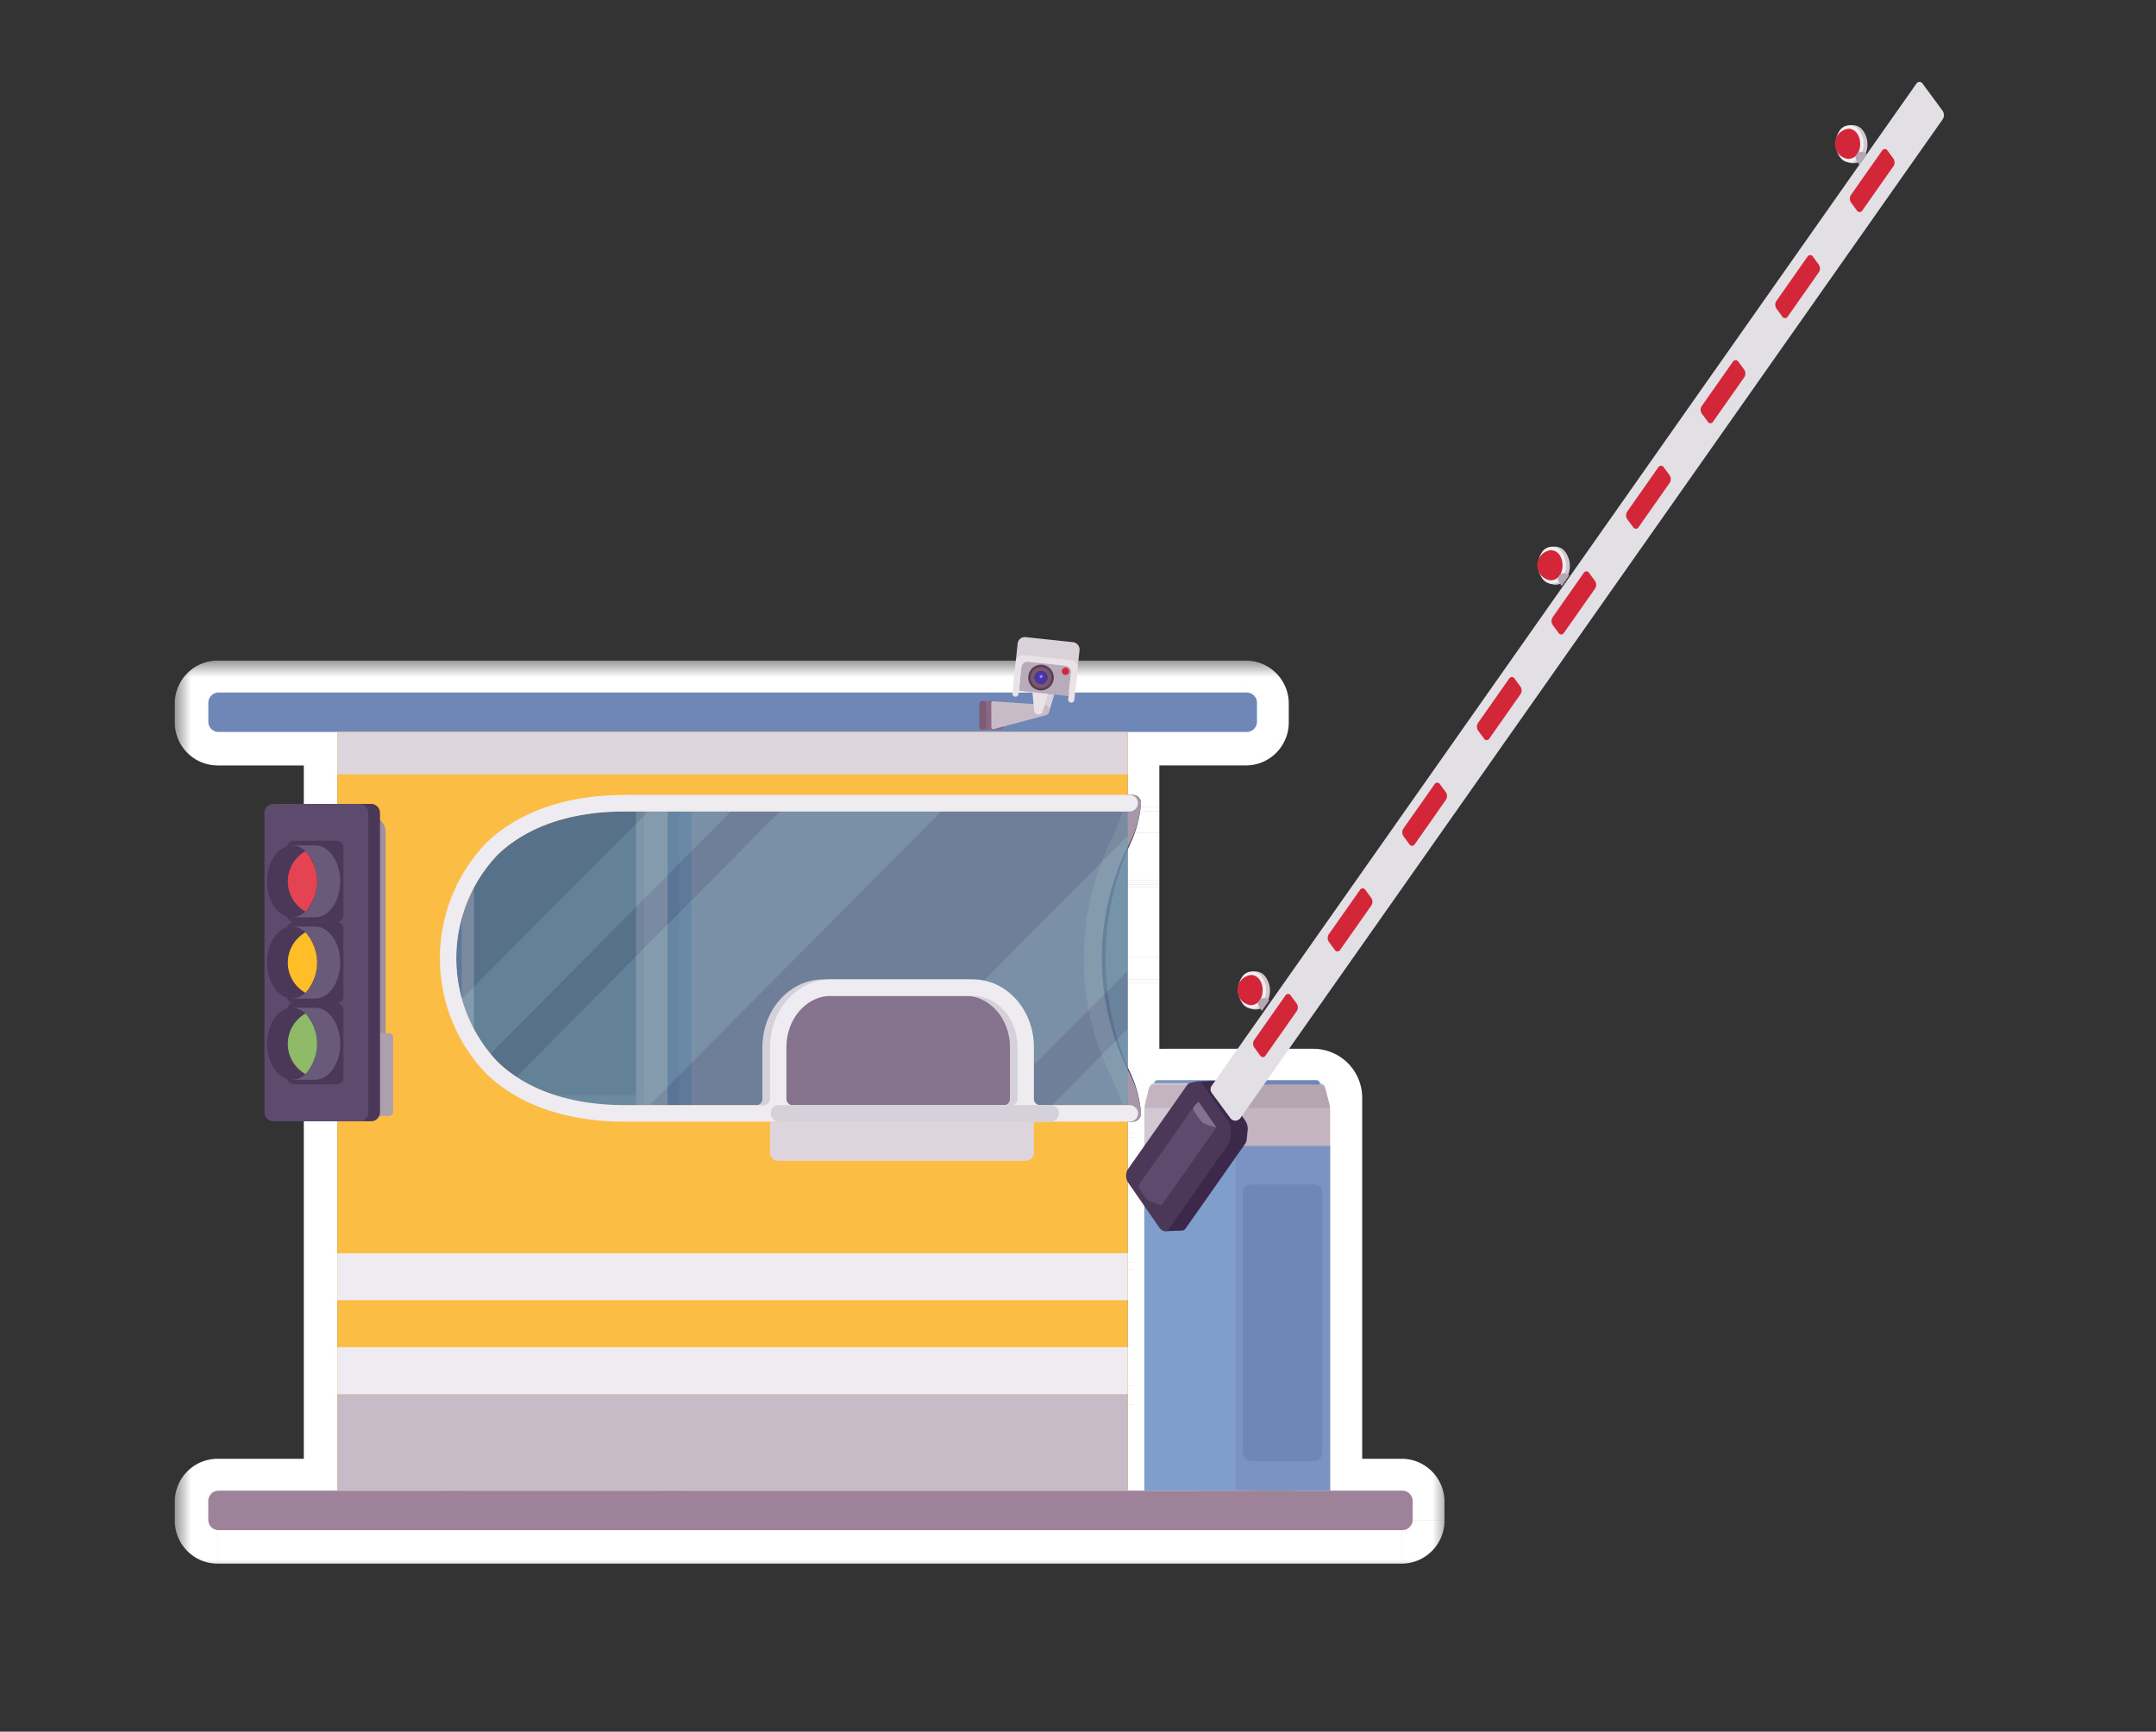 <svg width="66" height="53" viewBox="0 0 66 53" fill="none" xmlns="http://www.w3.org/2000/svg">
    <rect x="0" y="0" width="66" height="53" fill="#333333" stroke="none"/>
    <g clip-path="url(#q508szy3ka)">
        <mask id="ww4f2nyctb" maskUnits="userSpaceOnUse" x="5.35" y="20.22" width="39" height="28" fill="#000">
            <path fill="#fff" d="M5.35 20.22h39v28h-39z"/>
            <path fill-rule="evenodd" clip-rule="evenodd" d="M6.664 21.22h31.474c.174 0 .314.142.314.316v.576c0 .175-.14.316-.314.316H34.49V45.65h1.21V33.1h4.5a.5.5 0 0 1 .5.5v12.05h2.205c.173 0 .314.14.314.315v.576c0 .175-.14.317-.314.317H6.664a.315.315 0 0 1-.314-.316v-.577c0-.174.14-.316.314-.316H10.3v-23.22H6.664a.315.315 0 0 1-.314-.317v-.576c0-.175.14-.316.314-.316zm26.826 1.208H11.3v23.22h22.19v-23.22z"/>
        </mask>
        <path fill-rule="evenodd" clip-rule="evenodd" d="M6.664 21.22h31.474c.174 0 .314.142.314.316v.576c0 .175-.14.316-.314.316H34.49V45.65h1.21V33.1h4.5a.5.5 0 0 1 .5.5v12.05h2.205c.173 0 .314.14.314.315v.576c0 .175-.14.317-.314.317H6.664a.315.315 0 0 1-.314-.316v-.577c0-.174.14-.316.314-.316H10.3v-23.22H6.664a.315.315 0 0 1-.314-.317v-.576c0-.175.14-.316.314-.316zm26.826 1.208H11.3v23.22h22.19v-23.22z" fill="#FCBD45"/>
        <path d="M34.49 22.428v-1h-1v1h1zm0 23.221h-1v1h1v-1zm1.21 0v1h1v-1h-1zm0-12.549v-1h-1v1h1zm5 12.55h-1v1h1v-1zm-30.4 0v1h1v-1h-1zm0-23.222h1v-1h-1v1zm1 0v-1h-1v1h1zm22.19 0h1v-1h-1v1zM11.3 45.648h-1v1h1v-1zm22.19 0v1h1v-1h-1zm4.648-25.428H6.664v2h31.474v-2zm1.314 1.316c0-.72-.581-1.316-1.314-1.316v2a.685.685 0 0 1-.686-.684h2zm0 .576v-.576h-2v.576h2zm-1.314 1.316c.733 0 1.314-.596 1.314-1.316h-2c0-.37.3-.684.686-.684v2zm-3.648 0h3.648v-2H34.49v2zm1-.977v-.023h-2v.023h2zm0 .022v-.022h-2v.022h2zm0 .023v-.023h-2v.023h2zm0 .022v-.022h-2v.022h2zm0 .023v-.023h-2v.023h2zm0 .022v-.022h-2v.022h2zm0 .023v-.023h-2v.023h2zm0 .022v-.022h-2v.022h2zm0 .023v-.023h-2v.023h2zm0 .022v-.022h-2v.022h2zm0 .023v-.023h-2v.023h2zm0 .022v-.022h-2v.022h2zm0 .023v-.023h-2v.023h2zm0 .022v-.022h-2v.022h2zm0 .022v-.022h-2v.022h2zm0 .023v-.023h-2v.023h2zm0 .022v-.022h-2v.022h2zm0 .023v-.023h-2v.023h2zm0 .022v-.022h-2v.022h2zm0 .023v-.023h-2v.023h2zm0 .022v-.022h-2v.022h2zm0 .023V22.9h-2v.023h2zm0 .022v-.022h-2v.022h2zm0 .023v-.023h-2v.023h2zm0 .022v-.022h-2v.022h2zm0 .023v-.023h-2v.023h2zm0 .022v-.022h-2v.022h2zm0 .023v-.023h-2v.023h2zm0 .022v-.022h-2v.022h2zm0 .023v-.023h-2v.023h2zm0 .022v-.022h-2v.022h2zm0 .023v-.023h-2v.023h2zm0 .022v-.022h-2v.022h2zm0 .023v-.023h-2v.023h2zm0 .022v-.022h-2v.022h2zm0 .023v-.023h-2v.023h2zm0 .023v-.023h-2v.023h2zm0 .022v-.022h-2v.022h2zm0 .023v-.023h-2v.023h2zm0 .023v-.023h-2v.023h2zm0 .022v-.022h-2v.022h2zm0 .023v-.023h-2v.023h2zm0 .023v-.023h-2v.023h2zm0 .023v-.023h-2v.023h2zm0 .022v-.023h-2v.023h2zm0 .023v-.023h-2v.023h2zm0 .023v-.023h-2v.023h2zm0 .023v-.023h-2v.023h2zm0 .022v-.023h-2v.023h2zm0 .023v-.023h-2v.023h2zm0 .023v-.023h-2v.023h2zm0 .023v-.023h-2v.023h2zm0 .023v-.023h-2v.023h2zm0 .023v-.023h-2v.023h2zm0 .023v-.023h-2v.023h2zm0 .023v-.023h-2v.023h2zm0 .023v-.023h-2v.023h2zm0 .023v-.023h-2v.023h2zm0 .023v-.023h-2v.023h2zm0 .023v-.023h-2v.023h2zm0 .023v-.023h-2v.023h2zm0 .023v-.023h-2v.023h2zm0 .023v-.023h-2v.023h2zm0 .023v-.023h-2v.023h2zm0 .024v-.024h-2v.024h2zm0 .023v-.023h-2v.023h2zm0 .023v-.023h-2v.023h2zm0 .023v-.023h-2v.023h2zm0 .024v-.024h-2v.024h2zm0 .023v-.023h-2v.023h2zm0 .023v-.023h-2v.023h2zm0 .024v-.024h-2v.024h2zm0 .023v-.023h-2v.023h2zm0 .024v-.024h-2v.024h2zm0 .023v-.023h-2v.023h2zm0 .024v-.024h-2v.024h2zm0 .024v-.024h-2v.024h2zm0 .023v-.023h-2v.023h2zm0 .024v-.024h-2v.024h2zm0 .024v-.024h-2v.024h2zm0 .023v-.023h-2v.023h2zm0 .024v-.024h-2v.024h2zm0 .024v-.024h-2v.024h2zm0 .024v-.024h-2v.024h2zm0 .024v-.024h-2v.024h2zm0 .024v-.024h-2v.024h2zm0 .024v-.024h-2v.024h2zm0 .024v-.024h-2v.024h2zm0 .024v-.024h-2v.024h2zm0 .024v-.024h-2v.024h2zm0 .024v-.024h-2v.024h2zm0 .024v-.024h-2v.024h2zm0 .025v-.025h-2v.025h2zm0 .024v-.024h-2v.024h2zm0 .024v-.024h-2v.024h2zm0 .025v-.025h-2v.025h2zm0 .024v-.024h-2v.024h2zm0 .024v-.024h-2v.024h2zm0 .025v-.024h-2v.024h2zm0 .025v-.025h-2v.025h2zm0 .024v-.024h-2v.024h2zm0 .025v-.025h-2v.025h2zm0 .025v-.025h-2v.025h2zm0 .024v-.024h-2v.024h2zm0 .025v-.024h-2v.024h2zm0 .025v-.025h-2v.025h2zm0 .025v-.025h-2v.025h2zm0 .025v-.025h-2v.025h2zm0 .025v-.025h-2v.025h2zm0 .025v-.025h-2v.025h2zm0 .025v-.025h-2v.025h2zm0 .026v-.026h-2v.026h2zm0 .025v-.025h-2v.025h2zm0 .025v-.025h-2v.025h2zm0 .026v-.026h-2v.026h2zm0 .025v-.025h-2v.025h2zm0 .026v-.026h-2v.026h2zm0 .025v-.025h-2v.025h2zm0 .026v-.026h-2v.026h2zm0 .025v-.025h-2v.025h2zm0 .026v-.026h-2v.026h2zm0 .026v-.026h-2v.026h2zm0 .026v-.026h-2v.026h2zm0 .026v-.026h-2v.026h2zm0 .026v-.026h-2v.026h2zm0 .026v-.026h-2v.026h2zm0 .026v-.026h-2v.026h2zm0 .026v-.026h-2v.026h2zm0 .026v-.026h-2v.026h2zm0 .027v-.027h-2v.027h2zm0 .026V25.5h-2v.026h2zm0 .026v-.026h-2v.026h2zm0 .027v-.027h-2v.027h2zm0 .026v-.026h-2v.026h2zm0 .027v-.027h-2v.027h2zm0 .027v-.027h-2v.027h2zm0 .027v-.027h-2v.027h2zm0 .026v-.026h-2v.026h2zm0 .027v-.027h-2v.027h2zm0 .027v-.027h-2v.027h2zm0 .027v-.027h-2v.027h2zm0 .028v-.028h-2v.028h2zm0 .027v-.027h-2v.027h2zm0 .027v-.027h-2v.027h2zm0 .027v-.027h-2v.027h2zm0 .028v-.028h-2v.028h2zm0 .027v-.027h-2v.027h2zm0 .028v-.028h-2v.028h2zm0 .028v-.028h-2v.028h2zm0 .027v-.027h-2v.027h2zm0 .028v-.028h-2v.028h2zm0 .028v-.028h-2v.028h2zm0 .028v-.028h-2v.028h2zm0 .028v-.028h-2v.028h2zm0 .028v-.028h-2v.028h2zm0 .028v-.028h-2v.028h2zm0 .029v-.029h-2v.029h2zm0 .028v-.028h-2v.028h2zm0 .029v-.029h-2v.029h2zm0 .028v-.028h-2v.028h2zm0 .029v-.029h-2v.029h2zm0 .028v-.028h-2v.028h2zm0 .03v-.03h-2v.03h2zm0 .028v-.029h-2v.03h2zm0 .03v-.03h-2v.03h2zm0 .028v-.029h-2v.03h2zm0 .03v-.03h-2v.03h2zm0 .029v-.03h-2v.03h2zm0 .029v-.03h-2v.03h2zm0 .03v-.03h-2v.03h2zm0 .029v-.03h-2v.03h2zm0 .03v-.03h-2v.03h2zm0 .029v-.03h-2v.03h2zm0 .03v-.03h-2v.03h2zm0 .03v-.03h-2v.03h2zm0 .03v-.03h-2v.03h2zm0 .03v-.03h-2v.03h2zm0 .03v-.03h-2v.03h2zm0 .03v-.03h-2v.03h2zm0 .03v-.03h-2v.03h2zm0 .03v-.03h-2v.03h2zm0 .031v-.03h-2v.03h2zm0 .03v-.03h-2v.03h2zm0 .031v-.03h-2v.03h2zm0 .031v-.03h-2v.03h2zm0 .031v-.03h-2v.03h2zm0 .031v-.031h-2v.031h2zm0 .031v-.031h-2v.031h2zm0 .031v-.03h-2v.03h2zm0 .032v-.032h-2v.032h2zm0 .03v-.03h-2v.03h2zm0 .032v-.031h-2v.031h2zm0 .032v-.032h-2v.032h2zm0 .032v-.032h-2v.032h2zm0 .032v-.032h-2v.032h2zm0 .031v-.031h-2v.031h2zm0 .032v-.032h-2v.032h2zm0 .033v-.033h-2v.033h2zm0 .032v-.032h-2v.032h2zm0 .032v-.032h-2v.032h2zm0 .032v-.032h-2v.032h2zm0 .033v-.033h-2v.033h2zm0 .033v-.033h-2v.033h2zm0 .032v-.032h-2v.032h2zm0 .033v-.033h-2v.033h2zm0 .033v-.033h-2v.033h2zm0 .033v-.033h-2v.033h2zm0 .033v-.033h-2v.033h2zm0 .034V27.8h-2v.034h2zm0 .033v-.033h-2v.033h2zm0 .034v-.034h-2v.034h2zm0 .033V27.9h-2v.034h2zm0 .034v-.034h-2v.034h2zm0 .034v-.034h-2v.034h2zm0 .034v-.034h-2v.034h2zm0 .034v-.034h-2v.034h2zm0 .034v-.034h-2v.034h2zm0 .034v-.034h-2v.034h2zm0 .035v-.035h-2v.035h2zm0 .034v-.034h-2v.034h2zm0 .035v-.035h-2v.035h2zm0 .035v-.035h-2v.035h2zm0 .034v-.034h-2v.034h2zm0 .035v-.035h-2v.035h2zm0 .036v-.036h-2v.036h2zm0 .035v-.035h-2v.035h2zm0 .035v-.035h-2v.035h2zm0 .036v-.036h-2v.036h2zm0 .035v-.035h-2v.035h2zm0 .036v-.036h-2v.036h2zm0 .036v-.036h-2v.036h2zm0 .036v-.036h-2v.036h2zm0 .036v-.036h-2v.036h2zm0 .036v-.036h-2v.036h2zm0 .037v-.037h-2v.037h2zm0 .036v-.036h-2v.036h2zm0 .037v-.037h-2v.037h2zm0 .036v-.036h-2v.036h2zm0 .037v-.037h-2v.037h2zm0 .037v-.037h-2v.037h2zm0 .037v-.037h-2v.037h2zm0 .038v-.038h-2v.038h2zm0 .037v-.037h-2v.037h2zm0 .038v-.038h-2v.038h2zm0 .037v-.037h-2v.037h2zm0 .038v-.038h-2v.038h2zm0 .038v-.038h-2v.038h2zm0 .038v-.038h-2v.038h2zm0 .038v-.038h-2v.038h2zm0 .038v-.038h-2v.038h2zm0 .039V29.3h-2v.039h2zm0 .038v-.038h-2v.038h2zm0 .039v-.039h-2v.039h2zm0 .039v-.04h-2v.04h2zm0 .039v-.04h-2v.04h2zm0 .039v-.04h-2v.04h2zm0 .04v-.04h-2v.04h2zm0 .038v-.039h-2v.04h2zm0 .04v-.04h-2v.04h2zm0 .04v-.04h-2v.04h2zm0 .04v-.04h-2v.04h2zm0 .04v-.04h-2v.04h2zm0 .04v-.04h-2v.04h2zm0 .04v-.04h-2v.04h2zm0 .04v-.04h-2v.04h2zm0 .04v-.04h-2v.04h2zm0 .041v-.04h-2v.04h2zm0 .041v-.04h-2v.04h2zm0 .041v-.041h-2v.041h2zm0 .041v-.041h-2v.041h2zm0 .041v-.04h-2v.04h2zm0 .042v-.042h-2v.042h2zm0 .041v-.041h-2v.041h2zm0 .042v-.042h-2v.042h2zm0 .042v-.042h-2v.042h2zm0 .042v-.042h-2v.042h2zm0 .042v-.042h-2v.042h2zm0 .042v-.042h-2v.042h2zm0 .042v-.042h-2v.042h2zm0 .043v-.043h-2v.043h2zm0 .043v-.043h-2v.043h2zm0 .043v-.043h-2v.043h2zm0 .043V30.6h-2v.043h2zm0 .043v-.043h-2v.043h2zm0 .043v-.043h-2v.043h2zm0 .044v-.044h-2v.044h2zm0 .043v-.043h-2v.043h2zm0 .044v-.044h-2v.044h2zm0 .044v-.044h-2v.044h2zm0 .044v-.044h-2v.044h2zm0 .044v-.044h-2v.044h2zm0 .045v-.045h-2v.045h2zm0 .044v-.044h-2v.044h2zm0 .045v-.045h-2v.045h2zm0 .045v-.045h-2v.045h2zm0 .045v-.045h-2v.045h2zm0 .045v-.045h-2v.045h2zm0 .046v-.046h-2v.046h2zm0 .045v-.046h-2v.046h2zm0 .046v-.046h-2v.046h2zm0 .046v-.046h-2v.046h2zm0 .046v-.046h-2v.046h2zm0 .046v-.046h-2v.046h2zm0 .046v-.046h-2v.046h2zm0 .047v-.047h-2v.047h2zm0 .046v-.046h-2v.046h2zm0 .047v-.047h-2v.047h2zm0 .047v-.047h-2v.047h2zm0 .047v-.047h-2v.047h2zm0 .048v-.048h-2v.048h2zm0 .047v-.047h-2v.047h2zm0 .048v-.048h-2v.048h2zm0 .048v-.048h-2v.048h2zm0 .048v-.048h-2v.048h2zm0 .048v-.048h-2v.048h2zm0 .048v-.048h-2v.048h2zm0 .049v-.049h-2v.049h2zm0 .048V32.2h-2v.048h2zm0 .05v-.05h-2v.05h2zm0 .048v-.049h-2v.05h2zm0 .05v-.05h-2v.05h2zm0 .05v-.05h-2v.05h2zm0 .049v-.05h-2v.05h2zm0 .05v-.05h-2v.05h2zm0 .05v-.05h-2v.05h2zm0 .05v-.05h-2v.05h2zm0 .05v-.05h-2v.05h2zm0 .05v-.05h-2v.05h2zm0 .05v-.05h-2v.05h2zm0 .052v-.051h-2v.05h2zm0 .05v-.05h-2v.05h2zm0 .052v-.051h-2v.05h2zm0 .051v-.051h-2V33h2zm0 .052V33h-2v.052h2zm0 .051v-.051h-2v.051h2zm0 .052v-.052h-2v.052h2zm0 .052v-.052h-2v.052h2zm0 .053v-.053h-2v.053h2zm0 .052v-.052h-2v.052h2zm0 .053v-.053h-2v.053h2zm0 .052v-.052h-2v.052h2zm0 .053v-.053h-2v.053h2zm0 .054v-.054h-2v.054h2zm0 .053v-.053h-2v.053h2zm0 .053v-.053h-2v.053h2zm0 .054v-.053h-2v.053h2zm0 .054v-.054h-2v.054h2zm0 .054v-.054h-2v.054h2zm0 .055v-.055h-2v.055h2zm0 .054v-.054h-2v.054h2zm0 .055V33.9h-2v.055h2zm0 .055v-.055h-2v.055h2zm0 .055v-.055h-2v.055h2zm0 .055v-.055h-2v.055h2zm0 .055v-.055h-2v.055h2zm0 .056v-.056h-2v.056h2zm0 .056v-.056h-2v.056h2zm0 .056v-.056h-2v.056h2zm0 .056v-.056h-2v.056h2zm0 .057V34.4h-2v.057h2zm0 .056v-.056h-2v.056h2zm0 .057v-.057h-2v.057h2zm0 .057v-.057h-2v.057h2zm0 .057v-.057h-2v.057h2zm0 .058v-.057h-2v.057h2zm0 .058v-.058h-2v.058h2zm0 .057V34.8h-2v.057h2zm0 .058v-.058h-2v.058h2zm0 .059v-.059h-2v.059h2zm0 .058v-.058h-2v.058h2zm0 .059v-.059h-2v.059h2zm0 .059v-.06h-2v.06h2zm0 .059v-.06h-2v.06h2zm0 .059v-.06h-2v.06h2zm0 .06v-.06h-2v.06h2zm0 .059v-.06h-2v.06h2zm0 .06v-.06h-2v.06h2zm0 .06v-.06h-2v.06h2zm0 .06v-.06h-2v.06h2zm0 .06v-.06h-2v.06h2zm0 .061v-.06h-2v.06h2zm0 .061v-.06h-2v.06h2zm0 .061v-.061h-2v.061h2zm0 .061v-.06h-2v.06h2zm0 .062v-.062h-2v.062h2zm0 .062v-.062h-2v.062h2zm0 .062v-.062h-2v.062h2zm0 .062v-.062h-2v.062h2zm0 .062v-.062h-2v.062h2zm0 .063v-.063h-2v.063h2zm0 .062v-.062h-2v.062h2zm0 .063v-.063h-2v.063h2zm0 .064v-.064h-2v.064h2zm0 .063v-.063h-2v.063h2zm0 .064v-.064h-2v.064h2zm0 .063v-.063h-2v.063h2zm0 .065v-.065h-2v.065h2zm0 .064v-.064h-2v.064h2zm0 .064v-.064h-2v.064h2zm0 .065v-.065h-2v.065h2zm0 .065v-.065h-2v.065h2zm0 .065v-.065h-2v.065h2zm0 .066v-.066h-2v.066h2zm0 .065v-.065h-2v.065h2zm0 .066v-.066h-2v.066h2zm0 .066v-.066h-2v.066h2zm0 .066v-.066h-2v.066h2zm0 .067v-.067h-2v.067h2zm0 .067v-.067h-2v.067h2zm0 .067v-.067h-2v.067h2zm0 .067v-.067h-2v.067h2zm0 .067v-.067h-2v.067h2zm0 .068v-.068h-2v.068h2zm0 .068v-.068h-2v.068h2zm0 .068v-.068h-2v.068h2zm0 .068v-.068h-2v.068h2zm0 .069v-.07h-2v.07h2zm0 .068v-.069h-2v.07h2zm0 .07v-.07h-2v.07h2zm0 .068v-.069h-2v.07h2zm0 .07v-.07h-2v.07h2zm0 .07v-.07h-2v.07h2zm0 .07v-.07h-2v.07h2zm0 .07v-.07h-2v.07h2zm0 .07v-.07h-2v.07h2zm0 .07v-.07h-2v.07h2zm0 .071v-.07h-2v.07h2zm0 .072v-.072h-2v.072h2zm0 .07v-.07h-2v.07h2zm0 .072v-.071h-2v.071h2zm0 .072v-.072h-2V39h2zm0 .072V39h-2v.072h2zm0 .072v-.072h-2v.072h2zm0 .073v-.073h-2v.073h2zm0 .072v-.072h-2v.072h2zm0 .074v-.074h-2v.074h2zm0 .073v-.074h-2v.074h2zm0 .073v-.073h-2v.073h2zm0 .074v-.074h-2v.074h2zm0 .074v-.074h-2v.074h2zm0 .074v-.074h-2v.074h2zm0 .074v-.074h-2v.074h2zm0 .075v-.075h-2v.075h2zm0 .075v-.075h-2v.075h2zm0 .075v-.075h-2v.075h2zm0 .075v-.075h-2v.075h2zm0 .076v-.076h-2v.076h2zm0 .076v-.076h-2v.076h2zm0 .076v-.076h-2v.076h2zm0 .076v-.076h-2v.076h2zm0 .077v-.077h-2v.077h2zm0 .077v-.077h-2v.077h2zm0 .077v-.077h-2v.077h2zm0 .077v-.077h-2v.077h2zm0 .078v-.078h-2v.078h2zm0 .078v-.078h-2v.078h2zm0 .078v-.078h-2v.078h2zm0 .078v-.078h-2v.078h2zm0 .079v-.079h-2v.079h2zm0 .079v-.08h-2v.08h2zm0 .079v-.08h-2v.08h2zm0 .08v-.08h-2v.08h2zm0 .079v-.08h-2v.08h2zm0 .08v-.08h-2v.08h2zm0 .08v-.08h-2v.08h2zm0 .08v-.08h-2v.08h2zm0 .08v-.08h-2v.08h2zm0 .082v-.081h-2v.08h2zm0 .08v-.08h-2v.08h2zm0 .082v-.081h-2v.081h2zm0 .082v-.082h-2v.082h2zm0 .082v-.082h-2v.082h2zm0 .082v-.082h-2v.082h2zm0 .083v-.083h-2v.083h2zm0 .082v-.082h-2v.082h2zm0 .083V42.4h-2v.083h2zm0 .084v-.084h-2v.084h2zm0 .083v-.084h-2v.084h2zm0 .084v-.084h-2v.084h2zm0 .084v-.084h-2v.084h2zm0 .084v-.084h-2v.084h2zm0 .085V42.9h-2v.085h2zm0 .085v-.085h-2v.085h2zm0 .085v-.085h-2v.085h2zm0 .085v-.085h-2v.085h2zm0 .086v-.086h-2v.086h2zm0 .085v-.085h-2v.085h2zm0 .087v-.087h-2v.087h2zm0 .086v-.087h-2v.087h2zm0 .087v-.087h-2v.087h2zm0 .087v-.087h-2v.087h2zm0 .087v-.087h-2v.087h2zm0 .087v-.087h-2v.087h2zm0 .088v-.088h-2v.088h2zm0 .088v-.088h-2v.088h2zm0 .088v-.088h-2v.088h2zm0 .09v-.09h-2v.09h2zm0 .088v-.089h-2v.089h2zm0 .09v-.09h-2v.09h2zm0 .088v-.089h-2v.09h2zm0 .09v-.09h-2v.09h2zm0 .09v-.09h-2v.09h2zm0 .09v-.09h-2v.09h2zm0 .09v-.09h-2v.09h2zm0 .092v-.091h-2v.09h2zm0 .09v-.09h-2v.09h2zm0 .092v-.091h-2v.091h2zm0 .092v-.092h-2v.092h2zm0 .092v-.092h-2v.092h2zm0 .092v-.092h-2v.092h2zm0 .092v-.092h-2v.092h2zm0 .093v-.093h-2v.093h2zm0 .001h-2 2zm.21-1h-1.21v2h1.21v-2zm-1-11.549v12.55h2V33.1h-2zm5.5-1h-4.5v2h4.5v-2zm1.5 1.5a1.5 1.5 0 0 0-1.5-1.5v2a.5.5 0 0 1-.5-.5h2zm0 12.05V33.6h-2v12.05h2zm1.205-1H40.7v2h2.205v-2zm1.314 1.315c0-.72-.582-1.316-1.314-1.316v2a.685.685 0 0 1-.686-.684h2zm0 .576v-.576h-2v.576h2zm-1.314 1.317c.732 0 1.314-.597 1.314-1.316h-2c0-.371.3-.684.686-.684v2zm-36.241 0h36.24v-2H6.665v2zM5.35 46.542c0 .72.581 1.316 1.314 1.316v-2c.386 0 .686.313.686.684h-2zm0-.577v.576h2v-.576h-2zm1.314-1.316c-.733 0-1.314.596-1.314 1.316h2c0 .371-.3.684-.686.684v-2zm3.636 0H6.664v2H10.3v-2zm-1 1h2-2zm0-23.22v23.22h2v-23.22h-2zm-2.636 1H10.3v-2H6.664v2zM5.35 22.111c0 .72.581 1.316 1.314 1.316v-2c.386 0 .686.314.686.684h-2zm0-.576v.576h2v-.576h-2zm1.314-1.316c-.733 0-1.314.596-1.314 1.316h2c0 .37-.3.684-.686.684v-2zm4.636 3.208h22.19v-2H11.3v2zm1 0v-1h-2v1h2zm0 21.22v-21.22h-2v21.22h2zm0 1v-1h-2v1h2zm0-1h-1v2h1v-2zm20.19 0H12.3v2h20.19v-2zm1 0h-1v2h1v-2zm-1 0v1h2v-1h-2zm0-21.22v21.22h2v-21.22h-2zm0-1v1h2v-1h-2z" fill="#fff" mask="url(#ww4f2nyctb)"/>
        <path d="M19.997 33.515H13.71a.189.189 0 0 0-.189.19v.605c0 .104.085.19.189.19h6.287a.189.189 0 0 0 .188-.19v-.606a.189.189 0 0 0-.188-.19z" fill="#92839A"/>
        <path opacity=".7" d="M34.522 25.328v8.007c-.3-.835-.928-1.907-.928-4.004 0-2.096.628-3.168.928-4.003z" fill="#3B4C71"/>
        <path d="M34.522 22.404v2.924c-.3.835-.928 1.907-.928 4.003s.628 3.168.928 4.003v12.29H10.328v-23.22h24.194zM14.51 43.184a.317.317 0 0 0 .314.315h4.547a.313.313 0 0 0 .313-.316V24.825a.318.318 0 0 0-.193-.291.311.311 0 0 0-.12-.024h-4.547a.31.31 0 0 0-.29.194.317.317 0 0 0-.024.121v18.358z" fill="#85728C"/>
        <path d="M34.101 25.711c.183-.445.324-.907.421-1.38h.157a.25.25 0 0 1 .25.253c-.035.46-.159.908-.364 1.32a8.513 8.513 0 0 0 0 6.855c.205.412.329.86.364 1.319a.254.254 0 0 1-.25.253h-.157a7.699 7.699 0 0 0-.42-1.38 9.022 9.022 0 0 1 0-7.24z" fill="#463F6A"/>
        <path d="M34.014 25.711a7.72 7.72 0 0 0 .508-1.38h.13a.268.268 0 0 1 .277.252c-.04.465-.177.915-.402 1.32a7.771 7.771 0 0 0 0 6.856c.225.406.362.856.403 1.32a.268.268 0 0 1-.278.252h-.13a7.718 7.718 0 0 0-.508-1.38 8.238 8.238 0 0 1 0-7.24z" fill="#A897A8"/>
        <path d="M14.133 22.95h-.667a.312.312 0 0 0-.313.315v22.36h.98V22.95z" fill="#414D83"/>
        <path d="M20.852 22.95h-6.76a.317.317 0 0 0-.313.316v22.358h7.387V23.265a.317.317 0 0 0-.314-.315zm-1.168 20.236a.317.317 0 0 1-.314.316h-4.547a.313.313 0 0 1-.314-.316v-18.36a.317.317 0 0 1 .314-.317h4.547a.313.313 0 0 1 .314.316v18.36z" fill="#4E5D90"/>
        <path d="M20.496 23.455h-6.049a.313.313 0 0 0-.314.316v21.853h6.677V23.771a.317.317 0 0 0-.314-.316zm-.812 19.728a.317.317 0 0 1-.314.316h-4.547a.313.313 0 0 1-.314-.316V24.825a.317.317 0 0 1 .314-.316h4.547a.313.313 0 0 1 .314.316v18.358z" fill="#A897A8"/>
        <path opacity=".7" d="M19.37 24.51h-4.547a.315.315 0 0 0-.314.316v18.359c0 .174.14.316.314.316h4.547a.315.315 0 0 0 .314-.316v-18.36a.315.315 0 0 0-.314-.316z" fill="#3B4C71"/>
        <path d="M19.37 24.51h-.212a.312.312 0 0 1 .314.315v18.358a.317.317 0 0 1-.314.316h.212a.313.313 0 0 0 .313-.316V24.825a.319.319 0 0 0-.193-.292.313.313 0 0 0-.12-.024z" fill="#92839A"/>
        <path d="M20.496 23.455h-.058v22.17h.373V23.77a.318.318 0 0 0-.195-.292.31.31 0 0 0-.12-.024z" fill="#414D83"/>
        <path d="M42.932 45.625H6.69a.315.315 0 0 0-.314.316v.576c0 .175.14.316.314.316h36.24a.315.315 0 0 0 .314-.316v-.576a.315.315 0 0 0-.313-.316z" fill="#9E8299"/>
        <path d="M38.165 21.196H6.691a.315.315 0 0 0-.314.316v.576c0 .175.14.316.314.316h31.474a.315.315 0 0 0 .314-.316v-.576a.315.315 0 0 0-.314-.316z" fill="#6F87B7"/>
        <path d="M19.12 33.825c-1.635 0-2.977-.456-3.881-1.32a4.595 4.595 0 0 1-1.27-3.174c0-1.184.455-2.322 1.27-3.174.904-.864 2.246-1.32 3.88-1.32h15.403v-2.433H10.328v23.22h24.194v-11.8H19.12z" fill="#FCBD45"/>
        <path d="M34.522 42.671H10.328v2.954h24.194v-2.954z" fill="#C6BBC6"/>
        <path d="M34.522 41.234H10.328v1.437h24.194v-1.437zM34.522 38.359H10.328v1.437h24.194V38.36z" fill="#EEECF0"/>
        <g opacity=".7">
            <path d="M19.12 24.837c-1.635 0-2.976.456-3.881 1.32a4.594 4.594 0 0 0-1.27 3.174c0 1.184.455 2.322 1.27 3.174.905.864 2.246 1.32 3.88 1.32h4.954V32.05c0-.866.613-1.57 1.366-1.57h4.342c.753 0 1.366.704 1.366 1.57v1.774h3.374v-8.988H19.12z" fill="#65859E"/>
            <path d="m23.87 24.837-8.06 8.121a5.958 5.958 0 0 0 3.31.867h.765l8.922-8.988H23.87zM34.522 29.71v-4.13l-4.865 4.902h.125c.754 0 1.366.704 1.366 1.569v1.06l3.374-3.4zM19.837 24.837l-5.712 5.754c.158.62.459 1.192.88 1.67l7.368-7.423-2.536-.001zM34.522 31.488l-2.319 2.337h2.32v-2.337z" fill="#759CB1"/>
        </g>
        <path d="M24.03 33.825h-.879a.188.188 0 0 0 .189-.19v-1.584c0-1.146.836-2.075 1.867-2.075h4.342c1.032 0 1.868.929 1.868 2.075v1.584a.19.19 0 0 0 .188.19h-.878a.188.188 0 0 0 .189-.19v-1.584c0-.866-.613-1.57-1.367-1.57h-4.342c-.753 0-1.366.704-1.366 1.57v1.584a.19.19 0 0 0 .188.19z" fill="#D5D1DA"/>
        <path d="M34.574 33.825h-2.736a.19.19 0 0 1-.188-.19v-1.584c0-1.146-.836-2.075-1.867-2.075H25.44c-1.031 0-1.867.929-1.867 2.075v1.584a.19.19 0 0 1-.189.19H19.12c-1.635 0-2.977-.456-3.881-1.32a4.595 4.595 0 0 1-1.27-3.174c0-1.184.455-2.322 1.27-3.174.904-.864 2.246-1.32 3.88-1.32h15.455a.257.257 0 0 0 .25-.332.255.255 0 0 0-.137-.152.25.25 0 0 0-.102-.022H19.12c-1.765 0-3.227.505-4.226 1.459a5.1 5.1 0 0 0-1.427 3.54 5.1 5.1 0 0 0 1.427 3.542c1 .954 2.46 1.458 4.226 1.458h15.465a.25.25 0 0 0 .238-.173.255.255 0 0 0 .012-.104.26.26 0 0 0-.26-.228zm-10.311 0a.185.185 0 0 1-.134-.056.19.19 0 0 1-.055-.134v-1.584c0-.866.613-1.57 1.366-1.57h4.343c.753 0 1.365.704 1.365 1.57v1.584a.19.19 0 0 1-.188.19h-6.698z" fill="#EEECF0"/>
        <path d="M31.4 35.531h-7.577a.25.25 0 0 1-.25-.253v-.948h8.077v.948a.254.254 0 0 1-.25.253z" fill="#DED4DB" style="mix-blend-mode:multiply"/>
        <path d="M32.165 34.33h-8.342a.254.254 0 0 1 0-.506h8.342a.25.25 0 0 1 .25.254.254.254 0 0 1-.25.253z" fill="#D5D1DA"/>
        <path d="M34.522 22.404H10.328V23.7h24.194v-1.296z" fill="#DED4DB" style="mix-blend-mode:multiply"/>
        <path d="M31.966 21.888a.135.135 0 0 1-.121-.125l-.05-.555.48.051-.164.533a.137.137 0 0 1-.145.096z" fill="#DAD1D9"/>
        <path d="M30.62 21.457h-.547a.094.094 0 0 0-.094.095v.687c0 .052.042.095.094.095h.547a.094.094 0 0 0 .095-.095v-.687a.094.094 0 0 0-.095-.095z" fill="#886883"/>
        <path d="M30.089 21.457h-.016a.094.094 0 0 0-.094.095v.687c0 .052.042.095.094.095h.016a.094.094 0 0 0 .094-.095v-.687a.094.094 0 0 0-.094-.095z" fill="#7D5B77"/>
        <path d="M30.347 22.257a.06.06 0 0 0 .048.058.058.058 0 0 0 .026 0l1.595-.425a.155.155 0 0 0 .102-.157.15.15 0 0 0-.122-.16l-1.587-.111a.058.058 0 0 0-.045.015.061.061 0 0 0-.019.044l.002.736z" fill="#C6BBC6"/>
        <path d="m31.04 20.765.112-1.065a.222.222 0 0 1 .245-.2l1.452.155a.226.226 0 0 1 .198.246l-.112 1.066-1.895-.202z" fill="#DAD1D9"/>
        <path d="m32.71 21.306-1.52-.16.076-.724a.191.191 0 0 1 .134-.162.188.188 0 0 1 .073-.006l1.146.122a.19.19 0 0 1 .167.208l-.075.722z" fill="#B9ACBA"/>
        <path d="m31.095 20.248-.102.97a.097.097 0 0 0 .084.105.094.094 0 0 0 .103-.084l.086-.817a.191.191 0 0 1 .134-.162.188.188 0 0 1 .073-.007l1.146.122a.188.188 0 0 1 .167.209l-.086.817a.097.097 0 0 0 .084.104.094.094 0 0 0 .104-.085l.102-.97a.226.226 0 0 0-.198-.247l-1.452-.154a.222.222 0 0 0-.245.199z" fill="#E9E2E7"/>
        <path d="M32.256 20.78a.395.395 0 0 1-.278.335.389.389 0 0 1-.5-.341.396.396 0 0 1 .208-.384.388.388 0 0 1 .485.1.395.395 0 0 1 .085.29z" fill="#5B3D55"/>
        <path d="M32.73 20.558a.113.113 0 0 1-.145.096.112.112 0 0 1-.08-.097.113.113 0 0 1 .124-.123.113.113 0 0 1 .1.124z" fill="#D32739"/>
        <path d="M31.777 21.867a.136.136 0 0 1-.122-.124l-.049-.555.479.051-.163.532a.137.137 0 0 1-.145.096z" fill="#E9E2E7"/>
        <path d="M31.901 20.419a.317.317 0 0 0-.314.166.323.323 0 0 0 .186.46.317.317 0 0 0 .412-.273.324.324 0 0 0-.165-.316.317.317 0 0 0-.119-.037zm-.055.52a.2.2 0 0 1-.171-.143.204.204 0 0 1 .066-.215.2.2 0 0 1 .304.063.204.204 0 0 1-.051.251.2.2 0 0 1-.148.044z" fill="#775A70"/>
        <path d="M31.889 20.537a.2.2 0 0 0-.198.104.204.204 0 0 0 .117.29.2.2 0 0 0 .214-.064.203.203 0 0 0-.133-.33zm-.032.31a.11.11 0 0 1-.094-.142.111.111 0 0 1 .095-.077.109.109 0 0 1 .107.058.112.112 0 0 1-.066.158.109.109 0 0 1-.043.004z" fill="#4A3897"/>
        <path d="M31.878 20.628a.108.108 0 0 0-.107.057.11.11 0 0 0 .127.158.11.11 0 0 0 .078-.094.11.11 0 0 0-.097-.12z" fill="#4334C4"/>
        <path d="M31.866 20.75a.045.045 0 0 1-.023-.08.046.046 0 0 1 .068.013.047.047 0 0 1 .005.026.046.046 0 0 1-.05.04z" fill="#9E87EB"/>
        <path d="M11.915 31.624h-.734a.12.12 0 0 0-.119.12v2.29c0 .067.053.12.119.12h.734a.12.12 0 0 0 .119-.12v-2.29a.12.12 0 0 0-.12-.12z" fill="#ACA0AF"/>
        <path d="M11.447 31.624h.357v-6.162a.478.478 0 0 0-.473-.476H9.77v.36h1.562a.115.115 0 0 1 .116.116v6.162z" fill="#9F90A1"/>
        <path d="M11.357 24.604h-2.63a.277.277 0 0 0-.275.278v9.159c0 .153.123.278.275.278h2.63a.277.277 0 0 0 .276-.278v-9.16a.277.277 0 0 0-.276-.277z" fill="#4B3757"/>
        <path d="M11 24.604H8.37a.277.277 0 0 0-.275.278v9.159c0 .153.123.278.276.278H11a.277.277 0 0 0 .275-.278v-9.16a.277.277 0 0 0-.276-.277z" fill="#5C4B6C"/>
        <path d="M10.306 25.733H8.993a.208.208 0 0 0-.207.208v2.07c0 .114.093.207.207.207h1.313a.208.208 0 0 0 .207-.208v-2.069a.208.208 0 0 0-.207-.208z" fill="#4B3757"/>
        <path d="M8.94 25.875h.71c.422 0 .765.492.765 1.1 0 .608-.343 1.101-.766 1.101h-.71v-2.201z" fill="#6A5A7A"/>
        <path d="M8.175 26.975c0 .608.343 1.101.766 1.101.422 0 .765-.492.765-1.1 0-.609-.343-1.101-.765-1.101-.423 0-.766.492-.766 1.1z" fill="#4B3757"/>
        <path d="M9.353 26.049a1.395 1.395 0 0 1 0 1.853 1.055 1.055 0 0 1-.542-.926 1.066 1.066 0 0 1 .542-.927z" fill="#E44452"/>
        <path d="M10.306 28.218H8.993a.208.208 0 0 0-.207.209v2.069c0 .115.093.208.207.208h1.313a.208.208 0 0 0 .207-.208v-2.069a.208.208 0 0 0-.207-.209z" fill="#4B3757"/>
        <path d="M8.94 28.36h.71c.422 0 .765.493.765 1.101s-.343 1.101-.766 1.101h-.71V28.36z" fill="#6A5A7A"/>
        <path d="M8.175 29.462c0 .608.343 1.1.766 1.1.422 0 .765-.492.765-1.1 0-.608-.343-1.101-.765-1.101-.423 0-.766.492-.766 1.1z" fill="#4B3757"/>
        <path d="M9.353 28.535a1.395 1.395 0 0 1 0 1.853 1.056 1.056 0 0 1-.542-.927 1.066 1.066 0 0 1 .542-.926z" fill="#FFBE27"/>
        <path d="M10.306 30.704H8.993a.208.208 0 0 0-.207.209v2.069c0 .115.093.208.207.208h1.313a.208.208 0 0 0 .207-.208v-2.07a.208.208 0 0 0-.207-.208z" fill="#4B3757"/>
        <path d="M8.94 30.846h.71c.422 0 .765.493.765 1.101s-.343 1.101-.766 1.101h-.71v-2.202z" fill="#6A5A7A"/>
        <path d="M8.175 31.947c0 .608.343 1.101.766 1.101.422 0 .765-.493.765-1.1 0-.609-.343-1.102-.765-1.102-.423 0-.766.493-.766 1.101z" fill="#4B3757"/>
        <path d="M9.353 31.02a1.395 1.395 0 0 1 0 1.854 1.056 1.056 0 0 1-.542-.927 1.067 1.067 0 0 1 .542-.927z" fill="#8FBB68"/>
        <path d="M38.237 33.059h-2.792a.118.118 0 0 0-.12.12v.021h2.912v-.142z" fill="#7A93C2"/>
        <path d="M38.237 33.154h-2.911c-.072 0-.136.066-.16.166l-.102.416c-.022.09-.032.182-.032.274v11.614h3.207l-.002-12.47z" fill="#D1C8D1"/>
        <path d="M38.238 33.199h-2.912c-.072 0-.136.066-.16.166l-.102.416c-.01.044-.019.088-.024.133h3.198v-.715z" fill="#C2B5C1"/>
        <path d="M37.81 35.073h-2.78v10.552h2.78V35.073z" fill="#809ECC"/>
        <path d="M40.41 33.154h-2.291a.194.194 0 0 0-.168.166l-.107.416c-.023.09-.034.181-.034.274v11.614h2.908V34.01c0-.093-.01-.184-.034-.274l-.107-.416a.195.195 0 0 0-.167-.166z" fill="#C2B5C1"/>
        <path d="M40.718 35.073H37.81v10.552h2.908V35.073z" fill="#7A93C2"/>
        <path d="M40.217 36.253h-1.905a.265.265 0 0 0-.264.266v7.934c0 .147.118.266.264.266h1.905c.146 0 .264-.119.264-.266V36.52a.265.265 0 0 0-.264-.266zM40.29 33.059h-2.052a.12.12 0 0 0-.119.12v.021h2.29v-.022a.12.12 0 0 0-.073-.11.118.118 0 0 0-.045-.01z" fill="#6F87B7"/>
        <path d="M40.71 33.913a1.065 1.065 0 0 0-.026-.133l-.107-.416a.195.195 0 0 0-.167-.166h-2.291a.193.193 0 0 0-.168.166l-.107.416a1.03 1.03 0 0 0-.025.133h2.89z" fill="#B5A5B3"/>
        <path d="m56.693 3.831-.084.005-.069 1.122.096.027a.374.374 0 0 0 .414-.17.725.725 0 0 0-.025-.826.39.39 0 0 0-.332-.158z" fill="#D1C8D1"/>
        <path d="M56.307 4.013a.36.36 0 0 1 .471-.14c.054.027.1.067.135.117a.702.702 0 0 1 .025.801.361.361 0 0 1-.471.141.362.362 0 0 1-.135-.117.702.702 0 0 1-.025-.802z" fill="#F1EDF0"/>
        <path d="M56.584 3.94c.225.003.362.218.36.473-.003.255-.144.452-.37.45a.46.46 0 0 1-.402-.465.466.466 0 0 1 .412-.457z" fill="#D32739"/>
        <path d="M57.009 4.646a.194.194 0 0 0-.168.075.15.15 0 0 0-.032.147l.105.177.228-.324-.024-.04-.11-.035z" fill="#B6A7B5"/>
        <path d="m47.583 16.73-.084.004-.07 1.123.096.026a.373.373 0 0 0 .415-.17.723.723 0 0 0-.026-.825.389.389 0 0 0-.33-.158z" fill="#D1C8D1"/>
        <path d="M47.196 16.912a.361.361 0 0 1 .47-.14.36.36 0 0 1 .136.117.702.702 0 0 1 .024.8.362.362 0 0 1-.296.179.358.358 0 0 1-.31-.155.701.701 0 0 1-.024-.801z" fill="#F1EDF0"/>
        <path d="M47.473 16.839c.225.002.362.218.36.472-.003.255-.144.452-.37.45a.46.46 0 0 1-.401-.465.467.467 0 0 1 .411-.457z" fill="#D32739"/>
        <path d="M47.9 17.542a.192.192 0 0 0-.168.076.15.15 0 0 0-.032.146l.106.177.227-.324-.024-.04-.11-.035z" fill="#B6A7B5"/>
        <path d="m37.166 33.08-.501.018-1.002 4.586.514-.02h.023a.142.142 0 0 0 .092-.061l1.827-2.598a.263.263 0 0 0 .044-.126l.031-.293a.438.438 0 0 0-.073-.285l-.768-1.11a.212.212 0 0 0-.188-.11z" fill="#3C284A"/>
        <path d="M36.346 33.204a.143.143 0 0 1 .088-.061l.205-.043a.206.206 0 0 1 .198.107l.768 1.11a.438.438 0 0 1 .074.285l-.032.294a.266.266 0 0 1-.044.125l-1.827 2.598c-.07.1-.199.08-.287-.046l-.942-1.36a.389.389 0 0 1-.03-.411l1.828-2.598z" fill="#4B3757"/>
        <path d="M59.464 3.66 37.971 34.22a.188.188 0 0 1-.305.004l-.57-.771a.19.19 0 0 1-.002-.223L58.669 2.554a.111.111 0 0 1 .18-.002l.612.83a.239.239 0 0 1 .003.279z" fill="#E2DFE5"/>
        <path d="m57.966 5.082-.957 1.362a.096.096 0 0 1-.084.047.095.095 0 0 1-.083-.05l-.176-.24a.21.21 0 0 1-.007-.231l.957-1.362a.096.096 0 0 1 .084-.048.095.095 0 0 1 .083.051l.176.24a.21.21 0 0 1 .007.231zM55.682 8.329l-.956 1.361a.096.096 0 0 1-.167-.003l-.177-.24a.212.212 0 0 1-.006-.23l.956-1.363a.096.096 0 0 1 .133-.033.096.096 0 0 1 .034.037l.176.239a.212.212 0 0 1 .007.232zM53.399 11.543l-.957 1.362a.096.096 0 0 1-.084.048.096.096 0 0 1-.082-.05l-.177-.24a.212.212 0 0 1-.007-.232l.957-1.362a.096.096 0 0 1 .084-.047.095.095 0 0 1 .083.05l.176.24a.21.21 0 0 1 .007.231zM51.115 14.775l-.956 1.362a.096.096 0 0 1-.084.047.096.096 0 0 1-.082-.05l-.177-.24a.21.21 0 0 1-.007-.231l.957-1.362a.098.098 0 0 1 .084-.046.096.096 0 0 1 .083.05l.176.239a.212.212 0 0 1 .006.231zM48.832 18.01l-.957 1.361a.095.095 0 0 1-.166-.003l-.177-.24a.212.212 0 0 1-.006-.23l.956-1.363a.096.096 0 0 1 .133-.033.096.096 0 0 1 .034.037l.176.24a.211.211 0 0 1 .007.23zM46.549 21.243l-.957 1.362a.096.096 0 0 1-.084.048.095.095 0 0 1-.083-.051l-.176-.24a.212.212 0 0 1-.007-.23l.957-1.363a.096.096 0 0 1 .084-.047.096.096 0 0 1 .083.05l.176.24a.21.21 0 0 1 .007.231zM44.265 24.477l-.956 1.362a.096.096 0 0 1-.133.034.096.096 0 0 1-.035-.037l-.176-.24a.211.211 0 0 1-.007-.231l.957-1.362a.096.096 0 0 1 .133-.034.097.097 0 0 1 .034.037l.177.24a.211.211 0 0 1 .006.231zM41.982 27.711l-.957 1.362a.096.096 0 0 1-.084.047.096.096 0 0 1-.083-.05l-.176-.24a.212.212 0 0 1-.007-.231l.957-1.362a.096.096 0 0 1 .167.003l.176.24a.21.21 0 0 1 .007.231zM39.698 30.945l-.956 1.361a.095.095 0 0 1-.167-.003l-.177-.24a.21.21 0 0 1-.006-.23l.956-1.362a.097.097 0 0 1 .085-.048.095.095 0 0 1 .082.05l.177.24a.211.211 0 0 1 .006.232z" fill="#D32739"/>
        <path d="m38.403 29.732-.085.005-.069 1.122.096.027a.373.373 0 0 0 .415-.17.725.725 0 0 0-.026-.826.389.389 0 0 0-.331-.158z" fill="#D1C8D1"/>
        <path d="M38.015 29.915a.363.363 0 0 1 .297-.179.357.357 0 0 1 .309.155.702.702 0 0 1 .025.802.36.36 0 0 1-.606.023.702.702 0 0 1-.025-.801z" fill="#F1EDF0"/>
        <path d="M38.293 29.842c.225.002.362.218.36.472-.003.255-.144.452-.37.45a.46.46 0 0 1-.402-.465.466.466 0 0 1 .412-.457z" fill="#D32739"/>
        <path d="M38.719 30.546a.194.194 0 0 0-.168.075.15.15 0 0 0-.032.147l.106.177.228-.324-.024-.04-.11-.035z" fill="#B6A7B5"/>
        <path d="m36.559 33.852-1.675 2.381a.135.135 0 0 0-.003.157l.181.26a.357.357 0 0 0 .19.14l.31.096 1.676-2.381-.547-.79-.132.137z" fill="#5C4B6C"/>
        <path d="m36.69 33.721.548.79-.312-.096a.36.36 0 0 1-.19-.139l-.18-.261a.134.134 0 0 1 .014-.17l.12-.124z" fill="#817390"/>
    </g>
    <defs>
        <clipPath id="q508szy3ka">
            <path fill="#fff" d="M0 0h66v53H0z"/>
        </clipPath>
    </defs>
</svg>
